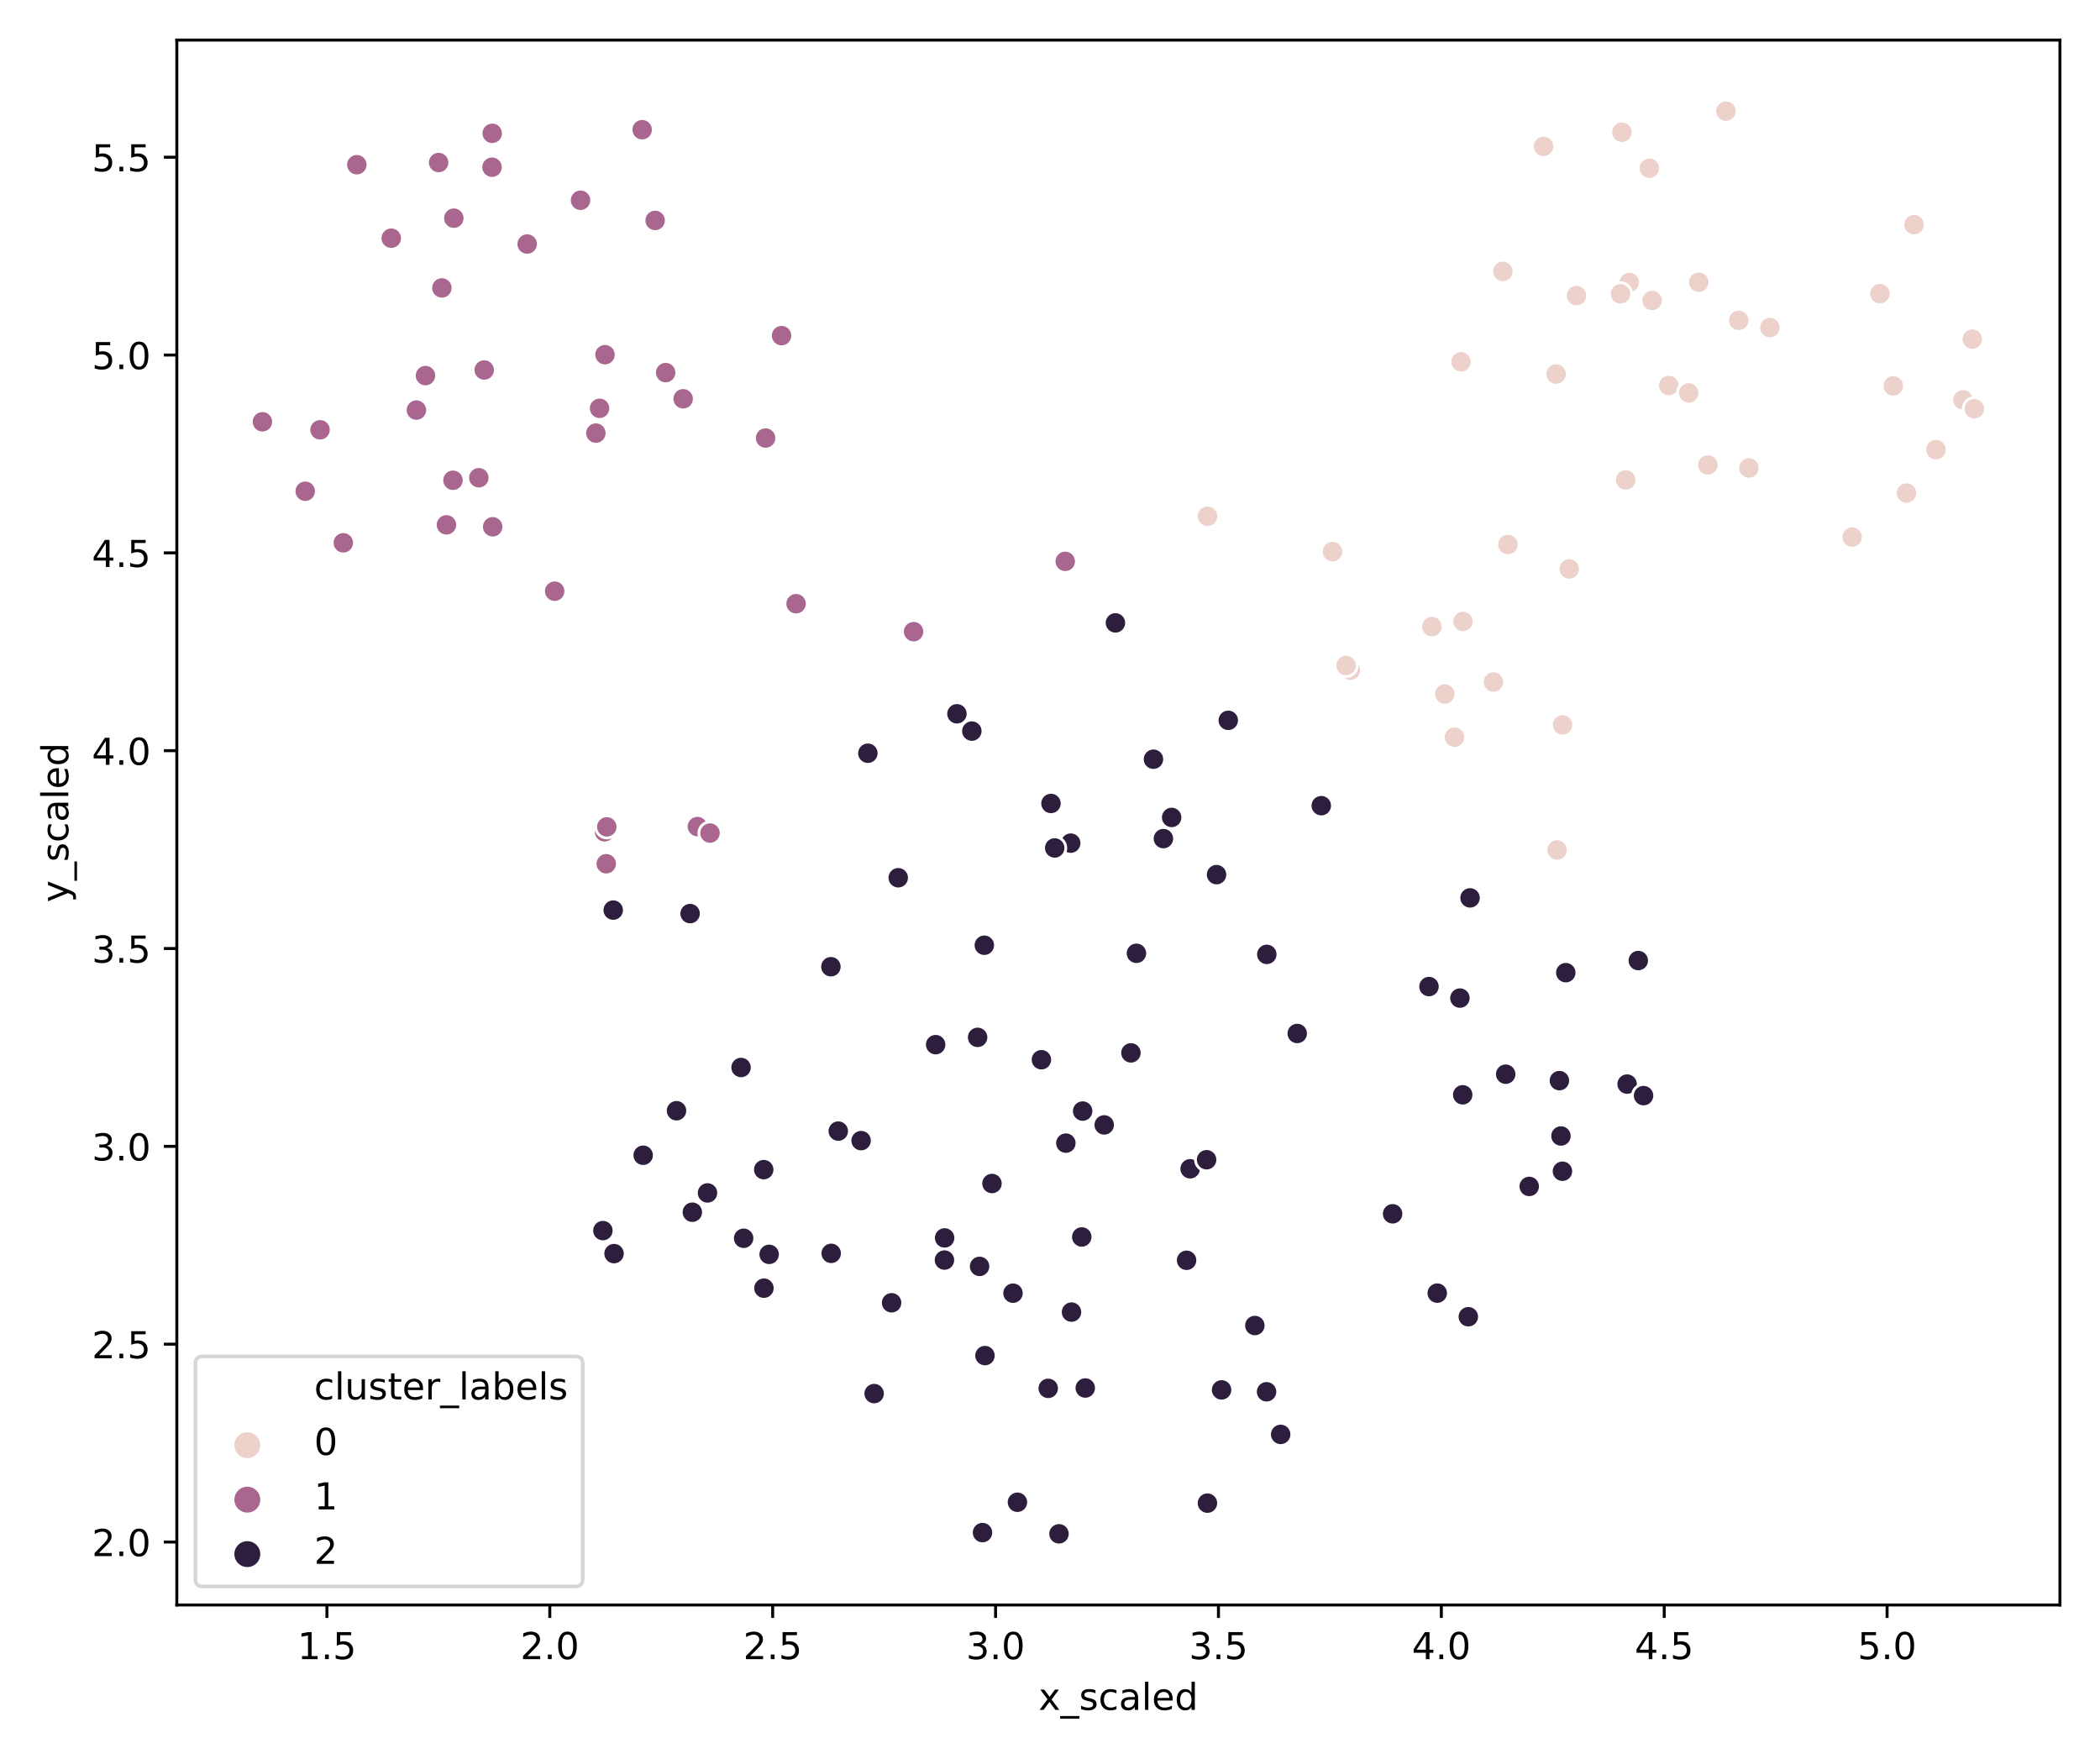 <?xml version="1.0" encoding="utf-8" standalone="no"?>
<!DOCTYPE svg PUBLIC "-//W3C//DTD SVG 1.1//EN"
  "http://www.w3.org/Graphics/SVG/1.1/DTD/svg11.dtd">
<!-- Created with matplotlib (https://matplotlib.org/) -->
<svg height="474pt" version="1.1" viewBox="0 0 566 474" width="566pt" xmlns="http://www.w3.org/2000/svg" xmlns:xlink="http://www.w3.org/1999/xlink">
 <defs>
  <style type="text/css">*{stroke-linecap:butt;stroke-linejoin:round;}</style>
 </defs>
 <g id="figure_1">
  <g id="patch_1">
   <path d="M 0 474 
L 566 474 
L 566 0 
L 0 0 
z
" style="fill:#ffffff;"/>
  </g>
  <g id="axes_1">
   <g id="patch_2">
    <path d="M 47.659 432.566 
L 555.2 432.566 
L 555.2 10.8 
L 47.659 10.8 
z
" style="fill:#ffffff;"/>
   </g>
   <g id="PathCollection_1">
    <defs>
     <path d="M 0 3 
C 0.796 3 1.559 2.684 2.121 2.121 
C 2.684 1.559 3 0.796 3 -0 
C 3 -0.796 2.684 -1.559 2.121 -2.121 
C 1.559 -2.684 0.796 -3 0 -3 
C -0.796 -3 -1.559 -2.684 -2.121 -2.121 
C -2.684 -1.559 -3 -0.796 -3 0 
C -3 0.796 -2.684 1.559 -2.121 2.121 
C -1.559 2.684 -0.796 3 0 3 
z
" id="C0_0_3f58eaf7eb"/>
    </defs>
    <g clip-path="url(#p15cd7dead0)">
     <use style="fill:#2d1e3e;stroke:#ffffff;stroke-width:0.75;" x="173.35" xlink:href="#C0_0_3f58eaf7eb" y="311.359"/>
    </g>
    <g clip-path="url(#p15cd7dead0)">
     <use style="fill:#2d1e3e;stroke:#ffffff;stroke-width:0.75;" x="207.306" xlink:href="#C0_0_3f58eaf7eb" y="338.073"/>
    </g>
    <g clip-path="url(#p15cd7dead0)">
     <use style="fill:#a9678f;stroke:#ffffff;stroke-width:0.75;" x="187.965" xlink:href="#C0_0_3f58eaf7eb" y="222.777"/>
    </g>
    <g clip-path="url(#p15cd7dead0)">
     <use style="fill:#a9678f;stroke:#ffffff;stroke-width:0.75;" x="162.939" xlink:href="#C0_0_3f58eaf7eb" y="224.191"/>
    </g>
    <g clip-path="url(#p15cd7dead0)">
     <use style="fill:#2d1e3e;stroke:#ffffff;stroke-width:0.75;" x="394.233" xlink:href="#C0_0_3f58eaf7eb" y="295.067"/>
    </g>
    <g clip-path="url(#p15cd7dead0)">
     <use style="fill:#2d1e3e;stroke:#ffffff;stroke-width:0.75;" x="329.244" xlink:href="#C0_0_3f58eaf7eb" y="374.599"/>
    </g>
    <g clip-path="url(#p15cd7dead0)">
     <use style="fill:#2d1e3e;stroke:#ffffff;stroke-width:0.75;" x="162.496" xlink:href="#C0_0_3f58eaf7eb" y="331.669"/>
    </g>
    <g clip-path="url(#p15cd7dead0)">
     <use style="fill:#2d1e3e;stroke:#ffffff;stroke-width:0.75;" x="341.433" xlink:href="#C0_0_3f58eaf7eb" y="257.219"/>
    </g>
    <g clip-path="url(#p15cd7dead0)">
     <use style="fill:#2d1e3e;stroke:#ffffff;stroke-width:0.75;" x="441.559" xlink:href="#C0_0_3f58eaf7eb" y="258.889"/>
    </g>
    <g clip-path="url(#p15cd7dead0)">
     <use style="fill:#2d1e3e;stroke:#ffffff;stroke-width:0.75;" x="325.431" xlink:href="#C0_0_3f58eaf7eb" y="405.122"/>
    </g>
    <g clip-path="url(#p15cd7dead0)">
     <use style="fill:#2d1e3e;stroke:#ffffff;stroke-width:0.75;" x="438.546" xlink:href="#C0_0_3f58eaf7eb" y="292.179"/>
    </g>
    <g clip-path="url(#p15cd7dead0)">
     <use style="fill:#2d1e3e;stroke:#ffffff;stroke-width:0.75;" x="165.279" xlink:href="#C0_0_3f58eaf7eb" y="245.29"/>
    </g>
    <g clip-path="url(#p15cd7dead0)">
     <use style="fill:#edd1cb;stroke:#ffffff;stroke-width:0.75;" x="392.021" xlink:href="#C0_0_3f58eaf7eb" y="198.681"/>
    </g>
    <g clip-path="url(#p15cd7dead0)">
     <use style="fill:#edd1cb;stroke:#ffffff;stroke-width:0.75;" x="394.306" xlink:href="#C0_0_3f58eaf7eb" y="167.487"/>
    </g>
    <g clip-path="url(#p15cd7dead0)">
     <use style="fill:#2d1e3e;stroke:#ffffff;stroke-width:0.75;" x="199.733" xlink:href="#C0_0_3f58eaf7eb" y="287.707"/>
    </g>
    <g clip-path="url(#p15cd7dead0)">
     <use style="fill:#a9678f;stroke:#ffffff;stroke-width:0.75;" x="287.11" xlink:href="#C0_0_3f58eaf7eb" y="151.298"/>
    </g>
    <g clip-path="url(#p15cd7dead0)">
     <use style="fill:#2d1e3e;stroke:#ffffff;stroke-width:0.75;" x="186" xlink:href="#C0_0_3f58eaf7eb" y="246.23"/>
    </g>
    <g clip-path="url(#p15cd7dead0)">
     <use style="fill:#2d1e3e;stroke:#ffffff;stroke-width:0.75;" x="422.015" xlink:href="#C0_0_3f58eaf7eb" y="262.148"/>
    </g>
    <g clip-path="url(#p15cd7dead0)">
     <use style="fill:#2d1e3e;stroke:#ffffff;stroke-width:0.75;" x="205.897" xlink:href="#C0_0_3f58eaf7eb" y="347.184"/>
    </g>
    <g clip-path="url(#p15cd7dead0)">
     <use style="fill:#2d1e3e;stroke:#ffffff;stroke-width:0.75;" x="421.115" xlink:href="#C0_0_3f58eaf7eb" y="315.67"/>
    </g>
    <g clip-path="url(#p15cd7dead0)">
     <use style="fill:#2d1e3e;stroke:#ffffff;stroke-width:0.75;" x="233.91" xlink:href="#C0_0_3f58eaf7eb" y="203.006"/>
    </g>
    <g clip-path="url(#p15cd7dead0)">
     <use style="fill:#2d1e3e;stroke:#ffffff;stroke-width:0.75;" x="287.276" xlink:href="#C0_0_3f58eaf7eb" y="308.093"/>
    </g>
    <g clip-path="url(#p15cd7dead0)">
     <use style="fill:#2d1e3e;stroke:#ffffff;stroke-width:0.75;" x="235.602" xlink:href="#C0_0_3f58eaf7eb" y="375.598"/>
    </g>
    <g clip-path="url(#p15cd7dead0)">
     <use style="fill:#2d1e3e;stroke:#ffffff;stroke-width:0.75;" x="313.568" xlink:href="#C0_0_3f58eaf7eb" y="226.017"/>
    </g>
    <g clip-path="url(#p15cd7dead0)">
     <use style="fill:#2d1e3e;stroke:#ffffff;stroke-width:0.75;" x="261.934" xlink:href="#C0_0_3f58eaf7eb" y="197.042"/>
    </g>
    <g clip-path="url(#p15cd7dead0)">
     <use style="fill:#2d1e3e;stroke:#ffffff;stroke-width:0.75;" x="205.844" xlink:href="#C0_0_3f58eaf7eb" y="315.234"/>
    </g>
    <g clip-path="url(#p15cd7dead0)">
     <use style="fill:#2d1e3e;stroke:#ffffff;stroke-width:0.75;" x="349.635" xlink:href="#C0_0_3f58eaf7eb" y="278.54"/>
    </g>
    <g clip-path="url(#p15cd7dead0)">
     <use style="fill:#2d1e3e;stroke:#ffffff;stroke-width:0.75;" x="315.788" xlink:href="#C0_0_3f58eaf7eb" y="220.316"/>
    </g>
    <g clip-path="url(#p15cd7dead0)">
     <use style="fill:#2d1e3e;stroke:#ffffff;stroke-width:0.75;" x="254.597" xlink:href="#C0_0_3f58eaf7eb" y="333.642"/>
    </g>
    <g clip-path="url(#p15cd7dead0)">
     <use style="fill:#2d1e3e;stroke:#ffffff;stroke-width:0.75;" x="223.951" xlink:href="#C0_0_3f58eaf7eb" y="260.549"/>
    </g>
    <g clip-path="url(#p15cd7dead0)">
     <use style="fill:#2d1e3e;stroke:#ffffff;stroke-width:0.75;" x="327.888" xlink:href="#C0_0_3f58eaf7eb" y="235.727"/>
    </g>
    <g clip-path="url(#p15cd7dead0)">
     <use style="fill:#2d1e3e;stroke:#ffffff;stroke-width:0.75;" x="267.362" xlink:href="#C0_0_3f58eaf7eb" y="318.977"/>
    </g>
    <g clip-path="url(#p15cd7dead0)">
     <use style="fill:#2d1e3e;stroke:#ffffff;stroke-width:0.75;" x="331.049" xlink:href="#C0_0_3f58eaf7eb" y="194.141"/>
    </g>
    <g clip-path="url(#p15cd7dead0)">
     <use style="fill:#2d1e3e;stroke:#ffffff;stroke-width:0.75;" x="320.773" xlink:href="#C0_0_3f58eaf7eb" y="315.007"/>
    </g>
    <g clip-path="url(#p15cd7dead0)">
     <use style="fill:#2d1e3e;stroke:#ffffff;stroke-width:0.75;" x="325.205" xlink:href="#C0_0_3f58eaf7eb" y="312.566"/>
    </g>
    <g clip-path="url(#p15cd7dead0)">
     <use style="fill:#2d1e3e;stroke:#ffffff;stroke-width:0.75;" x="405.822" xlink:href="#C0_0_3f58eaf7eb" y="289.513"/>
    </g>
    <g clip-path="url(#p15cd7dead0)">
     <use style="fill:#2d1e3e;stroke:#ffffff;stroke-width:0.75;" x="420.294" xlink:href="#C0_0_3f58eaf7eb" y="291.248"/>
    </g>
    <g clip-path="url(#p15cd7dead0)">
     <use style="fill:#2d1e3e;stroke:#ffffff;stroke-width:0.75;" x="297.613" xlink:href="#C0_0_3f58eaf7eb" y="303.18"/>
    </g>
    <g clip-path="url(#p15cd7dead0)">
     <use style="fill:#2d1e3e;stroke:#ffffff;stroke-width:0.75;" x="288.583" xlink:href="#C0_0_3f58eaf7eb" y="227.24"/>
    </g>
    <g clip-path="url(#p15cd7dead0)">
     <use style="fill:#2d1e3e;stroke:#ffffff;stroke-width:0.75;" x="284.267" xlink:href="#C0_0_3f58eaf7eb" y="228.536"/>
    </g>
    <g clip-path="url(#p15cd7dead0)">
     <use style="fill:#2d1e3e;stroke:#ffffff;stroke-width:0.75;" x="257.915" xlink:href="#C0_0_3f58eaf7eb" y="192.379"/>
    </g>
    <g clip-path="url(#p15cd7dead0)">
     <use style="fill:#edd1cb;stroke:#ffffff;stroke-width:0.75;" x="419.671" xlink:href="#C0_0_3f58eaf7eb" y="229.073"/>
    </g>
    <g clip-path="url(#p15cd7dead0)">
     <use style="fill:#2d1e3e;stroke:#ffffff;stroke-width:0.75;" x="225.933" xlink:href="#C0_0_3f58eaf7eb" y="304.854"/>
    </g>
    <g clip-path="url(#p15cd7dead0)">
     <use style="fill:#2d1e3e;stroke:#ffffff;stroke-width:0.75;" x="252.181" xlink:href="#C0_0_3f58eaf7eb" y="281.553"/>
    </g>
    <g clip-path="url(#p15cd7dead0)">
     <use style="fill:#2d1e3e;stroke:#ffffff;stroke-width:0.75;" x="165.5" xlink:href="#C0_0_3f58eaf7eb" y="337.87"/>
    </g>
    <g clip-path="url(#p15cd7dead0)">
     <use style="fill:#a9678f;stroke:#ffffff;stroke-width:0.75;" x="246.233" xlink:href="#C0_0_3f58eaf7eb" y="170.242"/>
    </g>
    <g clip-path="url(#p15cd7dead0)">
     <use style="fill:#edd1cb;stroke:#ffffff;stroke-width:0.75;" x="389.408" xlink:href="#C0_0_3f58eaf7eb" y="187.05"/>
    </g>
    <g clip-path="url(#p15cd7dead0)">
     <use style="fill:#2d1e3e;stroke:#ffffff;stroke-width:0.75;" x="283.265" xlink:href="#C0_0_3f58eaf7eb" y="216.546"/>
    </g>
    <g clip-path="url(#p15cd7dead0)">
     <use style="fill:#2d1e3e;stroke:#ffffff;stroke-width:0.75;" x="280.684" xlink:href="#C0_0_3f58eaf7eb" y="285.616"/>
    </g>
    <g clip-path="url(#p15cd7dead0)">
     <use style="fill:#2d1e3e;stroke:#ffffff;stroke-width:0.75;" x="304.815" xlink:href="#C0_0_3f58eaf7eb" y="283.767"/>
    </g>
    <g clip-path="url(#p15cd7dead0)">
     <use style="fill:#2d1e3e;stroke:#ffffff;stroke-width:0.75;" x="264.022" xlink:href="#C0_0_3f58eaf7eb" y="341.313"/>
    </g>
    <g clip-path="url(#p15cd7dead0)">
     <use style="fill:#2d1e3e;stroke:#ffffff;stroke-width:0.75;" x="285.423" xlink:href="#C0_0_3f58eaf7eb" y="413.394"/>
    </g>
    <g clip-path="url(#p15cd7dead0)">
     <use style="fill:#2d1e3e;stroke:#ffffff;stroke-width:0.75;" x="300.636" xlink:href="#C0_0_3f58eaf7eb" y="167.876"/>
    </g>
    <g clip-path="url(#p15cd7dead0)">
     <use style="fill:#2d1e3e;stroke:#ffffff;stroke-width:0.75;" x="200.426" xlink:href="#C0_0_3f58eaf7eb" y="333.733"/>
    </g>
    <g clip-path="url(#p15cd7dead0)">
     <use style="fill:#edd1cb;stroke:#ffffff;stroke-width:0.75;" x="325.454" xlink:href="#C0_0_3f58eaf7eb" y="139.142"/>
    </g>
    <g clip-path="url(#p15cd7dead0)">
     <use style="fill:#a9678f;stroke:#ffffff;stroke-width:0.75;" x="163.402" xlink:href="#C0_0_3f58eaf7eb" y="232.799"/>
    </g>
    <g clip-path="url(#p15cd7dead0)">
     <use style="fill:#2d1e3e;stroke:#ffffff;stroke-width:0.75;" x="273.026" xlink:href="#C0_0_3f58eaf7eb" y="348.533"/>
    </g>
    <g clip-path="url(#p15cd7dead0)">
     <use style="fill:#2d1e3e;stroke:#ffffff;stroke-width:0.75;" x="338.212" xlink:href="#C0_0_3f58eaf7eb" y="357.252"/>
    </g>
    <g clip-path="url(#p15cd7dead0)">
     <use style="fill:#2d1e3e;stroke:#ffffff;stroke-width:0.75;" x="387.372" xlink:href="#C0_0_3f58eaf7eb" y="348.52"/>
    </g>
    <g clip-path="url(#p15cd7dead0)">
     <use style="fill:#2d1e3e;stroke:#ffffff;stroke-width:0.75;" x="395.746" xlink:href="#C0_0_3f58eaf7eb" y="354.883"/>
    </g>
    <g clip-path="url(#p15cd7dead0)">
     <use style="fill:#2d1e3e;stroke:#ffffff;stroke-width:0.75;" x="282.52" xlink:href="#C0_0_3f58eaf7eb" y="374.188"/>
    </g>
    <g clip-path="url(#p15cd7dead0)">
     <use style="fill:#2d1e3e;stroke:#ffffff;stroke-width:0.75;" x="420.715" xlink:href="#C0_0_3f58eaf7eb" y="306.169"/>
    </g>
    <g clip-path="url(#p15cd7dead0)">
     <use style="fill:#a9678f;stroke:#ffffff;stroke-width:0.75;" x="191.365" xlink:href="#C0_0_3f58eaf7eb" y="224.53"/>
    </g>
    <g clip-path="url(#p15cd7dead0)">
     <use style="fill:#2d1e3e;stroke:#ffffff;stroke-width:0.75;" x="385.145" xlink:href="#C0_0_3f58eaf7eb" y="265.897"/>
    </g>
    <g clip-path="url(#p15cd7dead0)">
     <use style="fill:#2d1e3e;stroke:#ffffff;stroke-width:0.75;" x="254.553" xlink:href="#C0_0_3f58eaf7eb" y="339.611"/>
    </g>
    <g clip-path="url(#p15cd7dead0)">
     <use style="fill:#2d1e3e;stroke:#ffffff;stroke-width:0.75;" x="224.025" xlink:href="#C0_0_3f58eaf7eb" y="337.801"/>
    </g>
    <g clip-path="url(#p15cd7dead0)">
     <use style="fill:#2d1e3e;stroke:#ffffff;stroke-width:0.75;" x="356.118" xlink:href="#C0_0_3f58eaf7eb" y="217.141"/>
    </g>
    <g clip-path="url(#p15cd7dead0)">
     <use style="fill:#2d1e3e;stroke:#ffffff;stroke-width:0.75;" x="190.688" xlink:href="#C0_0_3f58eaf7eb" y="321.516"/>
    </g>
    <g clip-path="url(#p15cd7dead0)">
     <use style="fill:#2d1e3e;stroke:#ffffff;stroke-width:0.75;" x="186.602" xlink:href="#C0_0_3f58eaf7eb" y="326.711"/>
    </g>
    <g clip-path="url(#p15cd7dead0)">
     <use style="fill:#2d1e3e;stroke:#ffffff;stroke-width:0.75;" x="240.304" xlink:href="#C0_0_3f58eaf7eb" y="351.123"/>
    </g>
    <g clip-path="url(#p15cd7dead0)">
     <use style="fill:#2d1e3e;stroke:#ffffff;stroke-width:0.75;" x="375.344" xlink:href="#C0_0_3f58eaf7eb" y="327.143"/>
    </g>
    <g clip-path="url(#p15cd7dead0)">
     <use style="fill:#a9678f;stroke:#ffffff;stroke-width:0.75;" x="163.548" xlink:href="#C0_0_3f58eaf7eb" y="222.854"/>
    </g>
    <g clip-path="url(#p15cd7dead0)">
     <use style="fill:#2d1e3e;stroke:#ffffff;stroke-width:0.75;" x="345.171" xlink:href="#C0_0_3f58eaf7eb" y="386.597"/>
    </g>
    <g clip-path="url(#p15cd7dead0)">
     <use style="fill:#edd1cb;stroke:#ffffff;stroke-width:0.75;" x="421.158" xlink:href="#C0_0_3f58eaf7eb" y="195.36"/>
    </g>
    <g clip-path="url(#p15cd7dead0)">
     <use style="fill:#2d1e3e;stroke:#ffffff;stroke-width:0.75;" x="264.807" xlink:href="#C0_0_3f58eaf7eb" y="413.06"/>
    </g>
    <g clip-path="url(#p15cd7dead0)">
     <use style="fill:#edd1cb;stroke:#ffffff;stroke-width:0.75;" x="385.944" xlink:href="#C0_0_3f58eaf7eb" y="168.886"/>
    </g>
    <g clip-path="url(#p15cd7dead0)">
     <use style="fill:#edd1cb;stroke:#ffffff;stroke-width:0.75;" x="363.956" xlink:href="#C0_0_3f58eaf7eb" y="180.619"/>
    </g>
    <g clip-path="url(#p15cd7dead0)">
     <use style="fill:#edd1cb;stroke:#ffffff;stroke-width:0.75;" x="402.509" xlink:href="#C0_0_3f58eaf7eb" y="183.82"/>
    </g>
    <g clip-path="url(#p15cd7dead0)">
     <use style="fill:#2d1e3e;stroke:#ffffff;stroke-width:0.75;" x="341.37" xlink:href="#C0_0_3f58eaf7eb" y="375.106"/>
    </g>
    <g clip-path="url(#p15cd7dead0)">
     <use style="fill:#2d1e3e;stroke:#ffffff;stroke-width:0.75;" x="265.299" xlink:href="#C0_0_3f58eaf7eb" y="254.756"/>
    </g>
    <g clip-path="url(#p15cd7dead0)">
     <use style="fill:#2d1e3e;stroke:#ffffff;stroke-width:0.75;" x="265.471" xlink:href="#C0_0_3f58eaf7eb" y="365.354"/>
    </g>
    <g clip-path="url(#p15cd7dead0)">
     <use style="fill:#2d1e3e;stroke:#ffffff;stroke-width:0.75;" x="274.222" xlink:href="#C0_0_3f58eaf7eb" y="404.881"/>
    </g>
    <g clip-path="url(#p15cd7dead0)">
     <use style="fill:#2d1e3e;stroke:#ffffff;stroke-width:0.75;" x="442.977" xlink:href="#C0_0_3f58eaf7eb" y="295.289"/>
    </g>
    <g clip-path="url(#p15cd7dead0)">
     <use style="fill:#2d1e3e;stroke:#ffffff;stroke-width:0.75;" x="393.481" xlink:href="#C0_0_3f58eaf7eb" y="269.001"/>
    </g>
    <g clip-path="url(#p15cd7dead0)">
     <use style="fill:#2d1e3e;stroke:#ffffff;stroke-width:0.75;" x="291.563" xlink:href="#C0_0_3f58eaf7eb" y="333.381"/>
    </g>
    <g clip-path="url(#p15cd7dead0)">
     <use style="fill:#2d1e3e;stroke:#ffffff;stroke-width:0.75;" x="263.49" xlink:href="#C0_0_3f58eaf7eb" y="279.588"/>
    </g>
    <g clip-path="url(#p15cd7dead0)">
     <use style="fill:#2d1e3e;stroke:#ffffff;stroke-width:0.75;" x="306.296" xlink:href="#C0_0_3f58eaf7eb" y="256.934"/>
    </g>
    <g clip-path="url(#p15cd7dead0)">
     <use style="fill:#2d1e3e;stroke:#ffffff;stroke-width:0.75;" x="319.811" xlink:href="#C0_0_3f58eaf7eb" y="339.671"/>
    </g>
    <g clip-path="url(#p15cd7dead0)">
     <use style="fill:#a9678f;stroke:#ffffff;stroke-width:0.75;" x="214.564" xlink:href="#C0_0_3f58eaf7eb" y="162.705"/>
    </g>
    <g clip-path="url(#p15cd7dead0)">
     <use style="fill:#2d1e3e;stroke:#ffffff;stroke-width:0.75;" x="291.803" xlink:href="#C0_0_3f58eaf7eb" y="299.454"/>
    </g>
    <g clip-path="url(#p15cd7dead0)">
     <use style="fill:#edd1cb;stroke:#ffffff;stroke-width:0.75;" x="362.801" xlink:href="#C0_0_3f58eaf7eb" y="179.368"/>
    </g>
    <g clip-path="url(#p15cd7dead0)">
     <use style="fill:#2d1e3e;stroke:#ffffff;stroke-width:0.75;" x="232.088" xlink:href="#C0_0_3f58eaf7eb" y="307.422"/>
    </g>
    <g clip-path="url(#p15cd7dead0)">
     <use style="fill:#2d1e3e;stroke:#ffffff;stroke-width:0.75;" x="412.164" xlink:href="#C0_0_3f58eaf7eb" y="319.762"/>
    </g>
    <g clip-path="url(#p15cd7dead0)">
     <use style="fill:#2d1e3e;stroke:#ffffff;stroke-width:0.75;" x="182.336" xlink:href="#C0_0_3f58eaf7eb" y="299.363"/>
    </g>
    <g clip-path="url(#p15cd7dead0)">
     <use style="fill:#2d1e3e;stroke:#ffffff;stroke-width:0.75;" x="288.8" xlink:href="#C0_0_3f58eaf7eb" y="353.631"/>
    </g>
    <g clip-path="url(#p15cd7dead0)">
     <use style="fill:#2d1e3e;stroke:#ffffff;stroke-width:0.75;" x="242.098" xlink:href="#C0_0_3f58eaf7eb" y="236.572"/>
    </g>
    <g clip-path="url(#p15cd7dead0)">
     <use style="fill:#edd1cb;stroke:#ffffff;stroke-width:0.75;" x="359.141" xlink:href="#C0_0_3f58eaf7eb" y="148.68"/>
    </g>
    <g clip-path="url(#p15cd7dead0)">
     <use style="fill:#2d1e3e;stroke:#ffffff;stroke-width:0.75;" x="292.503" xlink:href="#C0_0_3f58eaf7eb" y="374.092"/>
    </g>
    <g clip-path="url(#p15cd7dead0)">
     <use style="fill:#2d1e3e;stroke:#ffffff;stroke-width:0.75;" x="310.883" xlink:href="#C0_0_3f58eaf7eb" y="204.62"/>
    </g>
    <g clip-path="url(#p15cd7dead0)">
     <use style="fill:#2d1e3e;stroke:#ffffff;stroke-width:0.75;" x="396.211" xlink:href="#C0_0_3f58eaf7eb" y="241.997"/>
    </g>
    <g clip-path="url(#p15cd7dead0)">
     <use style="fill:#a9678f;stroke:#ffffff;stroke-width:0.75;" x="118.225" xlink:href="#C0_0_3f58eaf7eb" y="43.801"/>
    </g>
    <g clip-path="url(#p15cd7dead0)">
     <use style="fill:#a9678f;stroke:#ffffff;stroke-width:0.75;" x="119.096" xlink:href="#C0_0_3f58eaf7eb" y="77.602"/>
    </g>
    <g clip-path="url(#p15cd7dead0)">
     <use style="fill:#a9678f;stroke:#ffffff;stroke-width:0.75;" x="163.058" xlink:href="#C0_0_3f58eaf7eb" y="95.594"/>
    </g>
    <g clip-path="url(#p15cd7dead0)">
     <use style="fill:#a9678f;stroke:#ffffff;stroke-width:0.75;" x="120.325" xlink:href="#C0_0_3f58eaf7eb" y="141.454"/>
    </g>
    <g clip-path="url(#p15cd7dead0)">
     <use style="fill:#a9678f;stroke:#ffffff;stroke-width:0.75;" x="70.729" xlink:href="#C0_0_3f58eaf7eb" y="113.684"/>
    </g>
    <g clip-path="url(#p15cd7dead0)">
     <use style="fill:#a9678f;stroke:#ffffff;stroke-width:0.75;" x="179.408" xlink:href="#C0_0_3f58eaf7eb" y="100.425"/>
    </g>
    <g clip-path="url(#p15cd7dead0)">
     <use style="fill:#a9678f;stroke:#ffffff;stroke-width:0.75;" x="122.095" xlink:href="#C0_0_3f58eaf7eb" y="129.44"/>
    </g>
    <g clip-path="url(#p15cd7dead0)">
     <use style="fill:#a9678f;stroke:#ffffff;stroke-width:0.75;" x="210.648" xlink:href="#C0_0_3f58eaf7eb" y="90.457"/>
    </g>
    <g clip-path="url(#p15cd7dead0)">
     <use style="fill:#a9678f;stroke:#ffffff;stroke-width:0.75;" x="122.315" xlink:href="#C0_0_3f58eaf7eb" y="58.8"/>
    </g>
    <g clip-path="url(#p15cd7dead0)">
     <use style="fill:#a9678f;stroke:#ffffff;stroke-width:0.75;" x="82.264" xlink:href="#C0_0_3f58eaf7eb" y="132.397"/>
    </g>
    <g clip-path="url(#p15cd7dead0)">
     <use style="fill:#a9678f;stroke:#ffffff;stroke-width:0.75;" x="92.53" xlink:href="#C0_0_3f58eaf7eb" y="146.299"/>
    </g>
    <g clip-path="url(#p15cd7dead0)">
     <use style="fill:#a9678f;stroke:#ffffff;stroke-width:0.75;" x="132.664" xlink:href="#C0_0_3f58eaf7eb" y="35.935"/>
    </g>
    <g clip-path="url(#p15cd7dead0)">
     <use style="fill:#a9678f;stroke:#ffffff;stroke-width:0.75;" x="173.078" xlink:href="#C0_0_3f58eaf7eb" y="34.959"/>
    </g>
    <g clip-path="url(#p15cd7dead0)">
     <use style="fill:#a9678f;stroke:#ffffff;stroke-width:0.75;" x="129.057" xlink:href="#C0_0_3f58eaf7eb" y="128.76"/>
    </g>
    <g clip-path="url(#p15cd7dead0)">
     <use style="fill:#a9678f;stroke:#ffffff;stroke-width:0.75;" x="206.343" xlink:href="#C0_0_3f58eaf7eb" y="118.059"/>
    </g>
    <g clip-path="url(#p15cd7dead0)">
     <use style="fill:#a9678f;stroke:#ffffff;stroke-width:0.75;" x="142.085" xlink:href="#C0_0_3f58eaf7eb" y="65.771"/>
    </g>
    <g clip-path="url(#p15cd7dead0)">
     <use style="fill:#a9678f;stroke:#ffffff;stroke-width:0.75;" x="130.51" xlink:href="#C0_0_3f58eaf7eb" y="99.72"/>
    </g>
    <g clip-path="url(#p15cd7dead0)">
     <use style="fill:#a9678f;stroke:#ffffff;stroke-width:0.75;" x="156.465" xlink:href="#C0_0_3f58eaf7eb" y="53.972"/>
    </g>
    <g clip-path="url(#p15cd7dead0)">
     <use style="fill:#a9678f;stroke:#ffffff;stroke-width:0.75;" x="105.452" xlink:href="#C0_0_3f58eaf7eb" y="64.199"/>
    </g>
    <g clip-path="url(#p15cd7dead0)">
     <use style="fill:#a9678f;stroke:#ffffff;stroke-width:0.75;" x="132.613" xlink:href="#C0_0_3f58eaf7eb" y="45.064"/>
    </g>
    <g clip-path="url(#p15cd7dead0)">
     <use style="fill:#a9678f;stroke:#ffffff;stroke-width:0.75;" x="160.602" xlink:href="#C0_0_3f58eaf7eb" y="116.73"/>
    </g>
    <g clip-path="url(#p15cd7dead0)">
     <use style="fill:#a9678f;stroke:#ffffff;stroke-width:0.75;" x="114.673" xlink:href="#C0_0_3f58eaf7eb" y="101.228"/>
    </g>
    <g clip-path="url(#p15cd7dead0)">
     <use style="fill:#a9678f;stroke:#ffffff;stroke-width:0.75;" x="132.786" xlink:href="#C0_0_3f58eaf7eb" y="141.976"/>
    </g>
    <g clip-path="url(#p15cd7dead0)">
     <use style="fill:#a9678f;stroke:#ffffff;stroke-width:0.75;" x="112.228" xlink:href="#C0_0_3f58eaf7eb" y="110.525"/>
    </g>
    <g clip-path="url(#p15cd7dead0)">
     <use style="fill:#a9678f;stroke:#ffffff;stroke-width:0.75;" x="176.575" xlink:href="#C0_0_3f58eaf7eb" y="59.414"/>
    </g>
    <g clip-path="url(#p15cd7dead0)">
     <use style="fill:#a9678f;stroke:#ffffff;stroke-width:0.75;" x="96.174" xlink:href="#C0_0_3f58eaf7eb" y="44.394"/>
    </g>
    <g clip-path="url(#p15cd7dead0)">
     <use style="fill:#a9678f;stroke:#ffffff;stroke-width:0.75;" x="149.5" xlink:href="#C0_0_3f58eaf7eb" y="159.339"/>
    </g>
    <g clip-path="url(#p15cd7dead0)">
     <use style="fill:#a9678f;stroke:#ffffff;stroke-width:0.75;" x="161.597" xlink:href="#C0_0_3f58eaf7eb" y="110.044"/>
    </g>
    <g clip-path="url(#p15cd7dead0)">
     <use style="fill:#a9678f;stroke:#ffffff;stroke-width:0.75;" x="86.265" xlink:href="#C0_0_3f58eaf7eb" y="115.842"/>
    </g>
    <g clip-path="url(#p15cd7dead0)">
     <use style="fill:#a9678f;stroke:#ffffff;stroke-width:0.75;" x="184.13" xlink:href="#C0_0_3f58eaf7eb" y="107.483"/>
    </g>
    <g clip-path="url(#p15cd7dead0)">
     <use style="fill:#edd1cb;stroke:#ffffff;stroke-width:0.75;" x="457.857" xlink:href="#C0_0_3f58eaf7eb" y="76.066"/>
    </g>
    <g clip-path="url(#p15cd7dead0)">
     <use style="fill:#edd1cb;stroke:#ffffff;stroke-width:0.75;" x="531.575" xlink:href="#C0_0_3f58eaf7eb" y="91.4"/>
    </g>
    <g clip-path="url(#p15cd7dead0)">
     <use style="fill:#edd1cb;stroke:#ffffff;stroke-width:0.75;" x="422.945" xlink:href="#C0_0_3f58eaf7eb" y="153.329"/>
    </g>
    <g clip-path="url(#p15cd7dead0)">
     <use style="fill:#edd1cb;stroke:#ffffff;stroke-width:0.75;" x="444.543" xlink:href="#C0_0_3f58eaf7eb" y="45.339"/>
    </g>
    <g clip-path="url(#p15cd7dead0)">
     <use style="fill:#edd1cb;stroke:#ffffff;stroke-width:0.75;" x="506.685" xlink:href="#C0_0_3f58eaf7eb" y="79.15"/>
    </g>
    <g clip-path="url(#p15cd7dead0)">
     <use style="fill:#edd1cb;stroke:#ffffff;stroke-width:0.75;" x="529.059" xlink:href="#C0_0_3f58eaf7eb" y="107.759"/>
    </g>
    <g clip-path="url(#p15cd7dead0)">
     <use style="fill:#edd1cb;stroke:#ffffff;stroke-width:0.75;" x="416.007" xlink:href="#C0_0_3f58eaf7eb" y="39.443"/>
    </g>
    <g clip-path="url(#p15cd7dead0)">
     <use style="fill:#edd1cb;stroke:#ffffff;stroke-width:0.75;" x="465.186" xlink:href="#C0_0_3f58eaf7eb" y="29.971"/>
    </g>
    <g clip-path="url(#p15cd7dead0)">
     <use style="fill:#edd1cb;stroke:#ffffff;stroke-width:0.75;" x="521.783" xlink:href="#C0_0_3f58eaf7eb" y="121.193"/>
    </g>
    <g clip-path="url(#p15cd7dead0)">
     <use style="fill:#edd1cb;stroke:#ffffff;stroke-width:0.75;" x="406.421" xlink:href="#C0_0_3f58eaf7eb" y="146.762"/>
    </g>
    <g clip-path="url(#p15cd7dead0)">
     <use style="fill:#edd1cb;stroke:#ffffff;stroke-width:0.75;" x="437.148" xlink:href="#C0_0_3f58eaf7eb" y="35.627"/>
    </g>
    <g clip-path="url(#p15cd7dead0)">
     <use style="fill:#edd1cb;stroke:#ffffff;stroke-width:0.75;" x="449.774" xlink:href="#C0_0_3f58eaf7eb" y="103.917"/>
    </g>
    <g clip-path="url(#p15cd7dead0)">
     <use style="fill:#edd1cb;stroke:#ffffff;stroke-width:0.75;" x="439.126" xlink:href="#C0_0_3f58eaf7eb" y="76.129"/>
    </g>
    <g clip-path="url(#p15cd7dead0)">
     <use style="fill:#edd1cb;stroke:#ffffff;stroke-width:0.75;" x="510.273" xlink:href="#C0_0_3f58eaf7eb" y="104"/>
    </g>
    <g clip-path="url(#p15cd7dead0)">
     <use style="fill:#edd1cb;stroke:#ffffff;stroke-width:0.75;" x="393.772" xlink:href="#C0_0_3f58eaf7eb" y="97.5"/>
    </g>
    <g clip-path="url(#p15cd7dead0)">
     <use style="fill:#edd1cb;stroke:#ffffff;stroke-width:0.75;" x="436.769" xlink:href="#C0_0_3f58eaf7eb" y="79.192"/>
    </g>
    <g clip-path="url(#p15cd7dead0)">
     <use style="fill:#edd1cb;stroke:#ffffff;stroke-width:0.75;" x="471.375" xlink:href="#C0_0_3f58eaf7eb" y="126.133"/>
    </g>
    <g clip-path="url(#p15cd7dead0)">
     <use style="fill:#edd1cb;stroke:#ffffff;stroke-width:0.75;" x="419.408" xlink:href="#C0_0_3f58eaf7eb" y="100.807"/>
    </g>
    <g clip-path="url(#p15cd7dead0)">
     <use style="fill:#edd1cb;stroke:#ffffff;stroke-width:0.75;" x="515.867" xlink:href="#C0_0_3f58eaf7eb" y="60.549"/>
    </g>
    <g clip-path="url(#p15cd7dead0)">
     <use style="fill:#edd1cb;stroke:#ffffff;stroke-width:0.75;" x="532.13" xlink:href="#C0_0_3f58eaf7eb" y="110.166"/>
    </g>
    <g clip-path="url(#p15cd7dead0)">
     <use style="fill:#edd1cb;stroke:#ffffff;stroke-width:0.75;" x="513.824" xlink:href="#C0_0_3f58eaf7eb" y="132.898"/>
    </g>
    <g clip-path="url(#p15cd7dead0)">
     <use style="fill:#edd1cb;stroke:#ffffff;stroke-width:0.75;" x="445.292" xlink:href="#C0_0_3f58eaf7eb" y="80.972"/>
    </g>
    <g clip-path="url(#p15cd7dead0)">
     <use style="fill:#edd1cb;stroke:#ffffff;stroke-width:0.75;" x="424.899" xlink:href="#C0_0_3f58eaf7eb" y="79.668"/>
    </g>
    <g clip-path="url(#p15cd7dead0)">
     <use style="fill:#edd1cb;stroke:#ffffff;stroke-width:0.75;" x="468.619" xlink:href="#C0_0_3f58eaf7eb" y="86.336"/>
    </g>
    <g clip-path="url(#p15cd7dead0)">
     <use style="fill:#edd1cb;stroke:#ffffff;stroke-width:0.75;" x="455.148" xlink:href="#C0_0_3f58eaf7eb" y="105.899"/>
    </g>
    <g clip-path="url(#p15cd7dead0)">
     <use style="fill:#edd1cb;stroke:#ffffff;stroke-width:0.75;" x="460.301" xlink:href="#C0_0_3f58eaf7eb" y="125.312"/>
    </g>
    <g clip-path="url(#p15cd7dead0)">
     <use style="fill:#edd1cb;stroke:#ffffff;stroke-width:0.75;" x="477.016" xlink:href="#C0_0_3f58eaf7eb" y="88.283"/>
    </g>
    <g clip-path="url(#p15cd7dead0)">
     <use style="fill:#edd1cb;stroke:#ffffff;stroke-width:0.75;" x="438.167" xlink:href="#C0_0_3f58eaf7eb" y="129.342"/>
    </g>
    <g clip-path="url(#p15cd7dead0)">
     <use style="fill:#edd1cb;stroke:#ffffff;stroke-width:0.75;" x="405.066" xlink:href="#C0_0_3f58eaf7eb" y="73.146"/>
    </g>
    <g clip-path="url(#p15cd7dead0)">
     <use style="fill:#edd1cb;stroke:#ffffff;stroke-width:0.75;" x="499.196" xlink:href="#C0_0_3f58eaf7eb" y="144.76"/>
    </g>
   </g>
   <g id="PathCollection_2"/>
   <g id="PathCollection_3"/>
   <g id="PathCollection_4"/>
   <g id="PathCollection_5"/>
   <g id="matplotlib.axis_1">
    <g id="xtick_1">
     <g id="line2d_1">
      <defs>
       <path d="M 0 0 
L 0 3.5 
" id="mfd2aa63513" style="stroke:#000000;stroke-width:0.8;"/>
      </defs>
      <g>
       <use style="stroke:#000000;stroke-width:0.8;" x="88.113" xlink:href="#mfd2aa63513" y="432.566"/>
      </g>
     </g>
     <g id="text_1">
      <!-- 1.5 -->
      <g transform="translate(80.161 447.164)scale(0.1 -0.1)">
       <defs>
        <path d="M 12.406 8.297 
L 28.516 8.297 
L 28.516 63.922 
L 10.984 60.406 
L 10.984 69.391 
L 28.422 72.906 
L 38.281 72.906 
L 38.281 8.297 
L 54.391 8.297 
L 54.391 0 
L 12.406 0 
z
" id="DejaVuSans-49"/>
        <path d="M 10.688 12.406 
L 21 12.406 
L 21 0 
L 10.688 0 
z
" id="DejaVuSans-46"/>
        <path d="M 10.797 72.906 
L 49.516 72.906 
L 49.516 64.594 
L 19.828 64.594 
L 19.828 46.734 
Q 21.969 47.469 24.109 47.828 
Q 26.266 48.188 28.422 48.188 
Q 40.625 48.188 47.75 41.5 
Q 54.891 34.812 54.891 23.391 
Q 54.891 11.625 47.562 5.094 
Q 40.234 -1.422 26.906 -1.422 
Q 22.312 -1.422 17.547 -0.641 
Q 12.797 0.141 7.719 1.703 
L 7.719 11.625 
Q 12.109 9.234 16.797 8.062 
Q 21.484 6.891 26.703 6.891 
Q 35.156 6.891 40.078 11.328 
Q 45.016 15.766 45.016 23.391 
Q 45.016 31 40.078 35.438 
Q 35.156 39.891 26.703 39.891 
Q 22.75 39.891 18.812 39.016 
Q 14.891 38.141 10.797 36.281 
z
" id="DejaVuSans-53"/>
       </defs>
       <use xlink:href="#DejaVuSans-49"/>
       <use x="63.623" xlink:href="#DejaVuSans-46"/>
       <use x="95.41" xlink:href="#DejaVuSans-53"/>
      </g>
     </g>
    </g>
    <g id="xtick_2">
     <g id="line2d_2">
      <g>
       <use style="stroke:#000000;stroke-width:0.8;" x="148.185" xlink:href="#mfd2aa63513" y="432.566"/>
      </g>
     </g>
     <g id="text_2">
      <!-- 2.0 -->
      <g transform="translate(140.233 447.164)scale(0.1 -0.1)">
       <defs>
        <path d="M 19.188 8.297 
L 53.609 8.297 
L 53.609 0 
L 7.328 0 
L 7.328 8.297 
Q 12.938 14.109 22.625 23.891 
Q 32.328 33.688 34.812 36.531 
Q 39.547 41.844 41.422 45.531 
Q 43.312 49.219 43.312 52.781 
Q 43.312 58.594 39.234 62.25 
Q 35.156 65.922 28.609 65.922 
Q 23.969 65.922 18.812 64.312 
Q 13.672 62.703 7.812 59.422 
L 7.812 69.391 
Q 13.766 71.781 18.938 73 
Q 24.125 74.219 28.422 74.219 
Q 39.75 74.219 46.484 68.547 
Q 53.219 62.891 53.219 53.422 
Q 53.219 48.922 51.531 44.891 
Q 49.859 40.875 45.406 35.406 
Q 44.188 33.984 37.641 27.219 
Q 31.109 20.453 19.188 8.297 
z
" id="DejaVuSans-50"/>
        <path d="M 31.781 66.406 
Q 24.172 66.406 20.328 58.906 
Q 16.5 51.422 16.5 36.375 
Q 16.5 21.391 20.328 13.891 
Q 24.172 6.391 31.781 6.391 
Q 39.453 6.391 43.281 13.891 
Q 47.125 21.391 47.125 36.375 
Q 47.125 51.422 43.281 58.906 
Q 39.453 66.406 31.781 66.406 
z
M 31.781 74.219 
Q 44.047 74.219 50.516 64.516 
Q 56.984 54.828 56.984 36.375 
Q 56.984 17.969 50.516 8.266 
Q 44.047 -1.422 31.781 -1.422 
Q 19.531 -1.422 13.062 8.266 
Q 6.594 17.969 6.594 36.375 
Q 6.594 54.828 13.062 64.516 
Q 19.531 74.219 31.781 74.219 
z
" id="DejaVuSans-48"/>
       </defs>
       <use xlink:href="#DejaVuSans-50"/>
       <use x="63.623" xlink:href="#DejaVuSans-46"/>
       <use x="95.41" xlink:href="#DejaVuSans-48"/>
      </g>
     </g>
    </g>
    <g id="xtick_3">
     <g id="line2d_3">
      <g>
       <use style="stroke:#000000;stroke-width:0.8;" x="208.257" xlink:href="#mfd2aa63513" y="432.566"/>
      </g>
     </g>
     <g id="text_3">
      <!-- 2.5 -->
      <g transform="translate(200.306 447.164)scale(0.1 -0.1)">
       <use xlink:href="#DejaVuSans-50"/>
       <use x="63.623" xlink:href="#DejaVuSans-46"/>
       <use x="95.41" xlink:href="#DejaVuSans-53"/>
      </g>
     </g>
    </g>
    <g id="xtick_4">
     <g id="line2d_4">
      <g>
       <use style="stroke:#000000;stroke-width:0.8;" x="268.329" xlink:href="#mfd2aa63513" y="432.566"/>
      </g>
     </g>
     <g id="text_4">
      <!-- 3.0 -->
      <g transform="translate(260.378 447.164)scale(0.1 -0.1)">
       <defs>
        <path d="M 40.578 39.312 
Q 47.656 37.797 51.625 33 
Q 55.609 28.219 55.609 21.188 
Q 55.609 10.406 48.188 4.484 
Q 40.766 -1.422 27.094 -1.422 
Q 22.516 -1.422 17.656 -0.516 
Q 12.797 0.391 7.625 2.203 
L 7.625 11.719 
Q 11.719 9.328 16.594 8.109 
Q 21.484 6.891 26.812 6.891 
Q 36.078 6.891 40.938 10.547 
Q 45.797 14.203 45.797 21.188 
Q 45.797 27.641 41.281 31.266 
Q 36.766 34.906 28.719 34.906 
L 20.219 34.906 
L 20.219 43.016 
L 29.109 43.016 
Q 36.375 43.016 40.234 45.922 
Q 44.094 48.828 44.094 54.297 
Q 44.094 59.906 40.109 62.906 
Q 36.141 65.922 28.719 65.922 
Q 24.656 65.922 20.016 65.031 
Q 15.375 64.156 9.812 62.312 
L 9.812 71.094 
Q 15.438 72.656 20.344 73.438 
Q 25.25 74.219 29.594 74.219 
Q 40.828 74.219 47.359 69.109 
Q 53.906 64.016 53.906 55.328 
Q 53.906 49.266 50.438 45.094 
Q 46.969 40.922 40.578 39.312 
z
" id="DejaVuSans-51"/>
       </defs>
       <use xlink:href="#DejaVuSans-51"/>
       <use x="63.623" xlink:href="#DejaVuSans-46"/>
       <use x="95.41" xlink:href="#DejaVuSans-48"/>
      </g>
     </g>
    </g>
    <g id="xtick_5">
     <g id="line2d_5">
      <g>
       <use style="stroke:#000000;stroke-width:0.8;" x="328.402" xlink:href="#mfd2aa63513" y="432.566"/>
      </g>
     </g>
     <g id="text_5">
      <!-- 3.5 -->
      <g transform="translate(320.45 447.164)scale(0.1 -0.1)">
       <use xlink:href="#DejaVuSans-51"/>
       <use x="63.623" xlink:href="#DejaVuSans-46"/>
       <use x="95.41" xlink:href="#DejaVuSans-53"/>
      </g>
     </g>
    </g>
    <g id="xtick_6">
     <g id="line2d_6">
      <g>
       <use style="stroke:#000000;stroke-width:0.8;" x="388.474" xlink:href="#mfd2aa63513" y="432.566"/>
      </g>
     </g>
     <g id="text_6">
      <!-- 4.0 -->
      <g transform="translate(380.522 447.164)scale(0.1 -0.1)">
       <defs>
        <path d="M 37.797 64.312 
L 12.891 25.391 
L 37.797 25.391 
z
M 35.203 72.906 
L 47.609 72.906 
L 47.609 25.391 
L 58.016 25.391 
L 58.016 17.188 
L 47.609 17.188 
L 47.609 0 
L 37.797 0 
L 37.797 17.188 
L 4.891 17.188 
L 4.891 26.703 
z
" id="DejaVuSans-52"/>
       </defs>
       <use xlink:href="#DejaVuSans-52"/>
       <use x="63.623" xlink:href="#DejaVuSans-46"/>
       <use x="95.41" xlink:href="#DejaVuSans-48"/>
      </g>
     </g>
    </g>
    <g id="xtick_7">
     <g id="line2d_7">
      <g>
       <use style="stroke:#000000;stroke-width:0.8;" x="448.546" xlink:href="#mfd2aa63513" y="432.566"/>
      </g>
     </g>
     <g id="text_7">
      <!-- 4.5 -->
      <g transform="translate(440.595 447.164)scale(0.1 -0.1)">
       <use xlink:href="#DejaVuSans-52"/>
       <use x="63.623" xlink:href="#DejaVuSans-46"/>
       <use x="95.41" xlink:href="#DejaVuSans-53"/>
      </g>
     </g>
    </g>
    <g id="xtick_8">
     <g id="line2d_8">
      <g>
       <use style="stroke:#000000;stroke-width:0.8;" x="508.618" xlink:href="#mfd2aa63513" y="432.566"/>
      </g>
     </g>
     <g id="text_8">
      <!-- 5.0 -->
      <g transform="translate(500.667 447.164)scale(0.1 -0.1)">
       <use xlink:href="#DejaVuSans-53"/>
       <use x="63.623" xlink:href="#DejaVuSans-46"/>
       <use x="95.41" xlink:href="#DejaVuSans-48"/>
      </g>
     </g>
    </g>
    <g id="text_9">
     <!-- x_scaled -->
     <g transform="translate(279.913 460.842)scale(0.1 -0.1)">
      <defs>
       <path d="M 54.891 54.688 
L 35.109 28.078 
L 55.906 0 
L 45.312 0 
L 29.391 21.484 
L 13.484 0 
L 2.875 0 
L 24.125 28.609 
L 4.688 54.688 
L 15.281 54.688 
L 29.781 35.203 
L 44.281 54.688 
z
" id="DejaVuSans-120"/>
       <path d="M 50.984 -16.609 
L 50.984 -23.578 
L -0.984 -23.578 
L -0.984 -16.609 
z
" id="DejaVuSans-95"/>
       <path d="M 44.281 53.078 
L 44.281 44.578 
Q 40.484 46.531 36.375 47.5 
Q 32.281 48.484 27.875 48.484 
Q 21.188 48.484 17.844 46.438 
Q 14.5 44.391 14.5 40.281 
Q 14.5 37.156 16.891 35.375 
Q 19.281 33.594 26.516 31.984 
L 29.594 31.297 
Q 39.156 29.25 43.188 25.516 
Q 47.219 21.781 47.219 15.094 
Q 47.219 7.469 41.188 3.016 
Q 35.156 -1.422 24.609 -1.422 
Q 20.219 -1.422 15.453 -0.562 
Q 10.688 0.297 5.422 2 
L 5.422 11.281 
Q 10.406 8.688 15.234 7.391 
Q 20.062 6.109 24.812 6.109 
Q 31.156 6.109 34.562 8.281 
Q 37.984 10.453 37.984 14.406 
Q 37.984 18.062 35.516 20.016 
Q 33.062 21.969 24.703 23.781 
L 21.578 24.516 
Q 13.234 26.266 9.516 29.906 
Q 5.812 33.547 5.812 39.891 
Q 5.812 47.609 11.281 51.797 
Q 16.75 56 26.812 56 
Q 31.781 56 36.172 55.266 
Q 40.578 54.547 44.281 53.078 
z
" id="DejaVuSans-115"/>
       <path d="M 48.781 52.594 
L 48.781 44.188 
Q 44.969 46.297 41.141 47.344 
Q 37.312 48.391 33.406 48.391 
Q 24.656 48.391 19.812 42.844 
Q 14.984 37.312 14.984 27.297 
Q 14.984 17.281 19.812 11.734 
Q 24.656 6.203 33.406 6.203 
Q 37.312 6.203 41.141 7.25 
Q 44.969 8.297 48.781 10.406 
L 48.781 2.094 
Q 45.016 0.344 40.984 -0.531 
Q 36.969 -1.422 32.422 -1.422 
Q 20.062 -1.422 12.781 6.344 
Q 5.516 14.109 5.516 27.297 
Q 5.516 40.672 12.859 48.328 
Q 20.219 56 33.016 56 
Q 37.156 56 41.109 55.141 
Q 45.062 54.297 48.781 52.594 
z
" id="DejaVuSans-99"/>
       <path d="M 34.281 27.484 
Q 23.391 27.484 19.188 25 
Q 14.984 22.516 14.984 16.5 
Q 14.984 11.719 18.141 8.906 
Q 21.297 6.109 26.703 6.109 
Q 34.188 6.109 38.703 11.406 
Q 43.219 16.703 43.219 25.484 
L 43.219 27.484 
z
M 52.203 31.203 
L 52.203 0 
L 43.219 0 
L 43.219 8.297 
Q 40.141 3.328 35.547 0.953 
Q 30.953 -1.422 24.312 -1.422 
Q 15.922 -1.422 10.953 3.297 
Q 6 8.016 6 15.922 
Q 6 25.141 12.172 29.828 
Q 18.359 34.516 30.609 34.516 
L 43.219 34.516 
L 43.219 35.406 
Q 43.219 41.609 39.141 45 
Q 35.062 48.391 27.688 48.391 
Q 23 48.391 18.547 47.266 
Q 14.109 46.141 10.016 43.891 
L 10.016 52.203 
Q 14.938 54.109 19.578 55.047 
Q 24.219 56 28.609 56 
Q 40.484 56 46.344 49.844 
Q 52.203 43.703 52.203 31.203 
z
" id="DejaVuSans-97"/>
       <path d="M 9.422 75.984 
L 18.406 75.984 
L 18.406 0 
L 9.422 0 
z
" id="DejaVuSans-108"/>
       <path d="M 56.203 29.594 
L 56.203 25.203 
L 14.891 25.203 
Q 15.484 15.922 20.484 11.062 
Q 25.484 6.203 34.422 6.203 
Q 39.594 6.203 44.453 7.469 
Q 49.312 8.734 54.109 11.281 
L 54.109 2.781 
Q 49.266 0.734 44.188 -0.344 
Q 39.109 -1.422 33.891 -1.422 
Q 20.797 -1.422 13.156 6.188 
Q 5.516 13.812 5.516 26.812 
Q 5.516 40.234 12.766 48.109 
Q 20.016 56 32.328 56 
Q 43.359 56 49.781 48.891 
Q 56.203 41.797 56.203 29.594 
z
M 47.219 32.234 
Q 47.125 39.594 43.094 43.984 
Q 39.062 48.391 32.422 48.391 
Q 24.906 48.391 20.391 44.141 
Q 15.875 39.891 15.188 32.172 
z
" id="DejaVuSans-101"/>
       <path d="M 45.406 46.391 
L 45.406 75.984 
L 54.391 75.984 
L 54.391 0 
L 45.406 0 
L 45.406 8.203 
Q 42.578 3.328 38.25 0.953 
Q 33.938 -1.422 27.875 -1.422 
Q 17.969 -1.422 11.734 6.484 
Q 5.516 14.406 5.516 27.297 
Q 5.516 40.188 11.734 48.094 
Q 17.969 56 27.875 56 
Q 33.938 56 38.25 53.625 
Q 42.578 51.266 45.406 46.391 
z
M 14.797 27.297 
Q 14.797 17.391 18.875 11.75 
Q 22.953 6.109 30.078 6.109 
Q 37.203 6.109 41.297 11.75 
Q 45.406 17.391 45.406 27.297 
Q 45.406 37.203 41.297 42.844 
Q 37.203 48.484 30.078 48.484 
Q 22.953 48.484 18.875 42.844 
Q 14.797 37.203 14.797 27.297 
z
" id="DejaVuSans-100"/>
      </defs>
      <use xlink:href="#DejaVuSans-120"/>
      <use x="59.18" xlink:href="#DejaVuSans-95"/>
      <use x="109.18" xlink:href="#DejaVuSans-115"/>
      <use x="161.279" xlink:href="#DejaVuSans-99"/>
      <use x="216.26" xlink:href="#DejaVuSans-97"/>
      <use x="277.539" xlink:href="#DejaVuSans-108"/>
      <use x="305.322" xlink:href="#DejaVuSans-101"/>
      <use x="366.846" xlink:href="#DejaVuSans-100"/>
     </g>
    </g>
   </g>
   <g id="matplotlib.axis_2">
    <g id="ytick_1">
     <g id="line2d_9">
      <defs>
       <path d="M 0 0 
L -3.5 0 
" id="m23dab66bab" style="stroke:#000000;stroke-width:0.8;"/>
      </defs>
      <g>
       <use style="stroke:#000000;stroke-width:0.8;" x="47.659" xlink:href="#m23dab66bab" y="415.599"/>
      </g>
     </g>
     <g id="text_10">
      <!-- 2.0 -->
      <g transform="translate(24.756 419.398)scale(0.1 -0.1)">
       <use xlink:href="#DejaVuSans-50"/>
       <use x="63.623" xlink:href="#DejaVuSans-46"/>
       <use x="95.41" xlink:href="#DejaVuSans-48"/>
      </g>
     </g>
    </g>
    <g id="ytick_2">
     <g id="line2d_10">
      <g>
       <use style="stroke:#000000;stroke-width:0.8;" x="47.659" xlink:href="#m23dab66bab" y="362.281"/>
      </g>
     </g>
     <g id="text_11">
      <!-- 2.5 -->
      <g transform="translate(24.756 366.08)scale(0.1 -0.1)">
       <use xlink:href="#DejaVuSans-50"/>
       <use x="63.623" xlink:href="#DejaVuSans-46"/>
       <use x="95.41" xlink:href="#DejaVuSans-53"/>
      </g>
     </g>
    </g>
    <g id="ytick_3">
     <g id="line2d_11">
      <g>
       <use style="stroke:#000000;stroke-width:0.8;" x="47.659" xlink:href="#m23dab66bab" y="308.962"/>
      </g>
     </g>
     <g id="text_12">
      <!-- 3.0 -->
      <g transform="translate(24.756 312.761)scale(0.1 -0.1)">
       <use xlink:href="#DejaVuSans-51"/>
       <use x="63.623" xlink:href="#DejaVuSans-46"/>
       <use x="95.41" xlink:href="#DejaVuSans-48"/>
      </g>
     </g>
    </g>
    <g id="ytick_4">
     <g id="line2d_12">
      <g>
       <use style="stroke:#000000;stroke-width:0.8;" x="47.659" xlink:href="#m23dab66bab" y="255.644"/>
      </g>
     </g>
     <g id="text_13">
      <!-- 3.5 -->
      <g transform="translate(24.756 259.443)scale(0.1 -0.1)">
       <use xlink:href="#DejaVuSans-51"/>
       <use x="63.623" xlink:href="#DejaVuSans-46"/>
       <use x="95.41" xlink:href="#DejaVuSans-53"/>
      </g>
     </g>
    </g>
    <g id="ytick_5">
     <g id="line2d_13">
      <g>
       <use style="stroke:#000000;stroke-width:0.8;" x="47.659" xlink:href="#m23dab66bab" y="202.325"/>
      </g>
     </g>
     <g id="text_14">
      <!-- 4.0 -->
      <g transform="translate(24.756 206.125)scale(0.1 -0.1)">
       <use xlink:href="#DejaVuSans-52"/>
       <use x="63.623" xlink:href="#DejaVuSans-46"/>
       <use x="95.41" xlink:href="#DejaVuSans-48"/>
      </g>
     </g>
    </g>
    <g id="ytick_6">
     <g id="line2d_14">
      <g>
       <use style="stroke:#000000;stroke-width:0.8;" x="47.659" xlink:href="#m23dab66bab" y="149.007"/>
      </g>
     </g>
     <g id="text_15">
      <!-- 4.5 -->
      <g transform="translate(24.756 152.806)scale(0.1 -0.1)">
       <use xlink:href="#DejaVuSans-52"/>
       <use x="63.623" xlink:href="#DejaVuSans-46"/>
       <use x="95.41" xlink:href="#DejaVuSans-53"/>
      </g>
     </g>
    </g>
    <g id="ytick_7">
     <g id="line2d_15">
      <g>
       <use style="stroke:#000000;stroke-width:0.8;" x="47.659" xlink:href="#m23dab66bab" y="95.688"/>
      </g>
     </g>
     <g id="text_16">
      <!-- 5.0 -->
      <g transform="translate(24.756 99.488)scale(0.1 -0.1)">
       <use xlink:href="#DejaVuSans-53"/>
       <use x="63.623" xlink:href="#DejaVuSans-46"/>
       <use x="95.41" xlink:href="#DejaVuSans-48"/>
      </g>
     </g>
    </g>
    <g id="ytick_8">
     <g id="line2d_16">
      <g>
       <use style="stroke:#000000;stroke-width:0.8;" x="47.659" xlink:href="#m23dab66bab" y="42.37"/>
      </g>
     </g>
     <g id="text_17">
      <!-- 5.5 -->
      <g transform="translate(24.756 46.169)scale(0.1 -0.1)">
       <use xlink:href="#DejaVuSans-53"/>
       <use x="63.623" xlink:href="#DejaVuSans-46"/>
       <use x="95.41" xlink:href="#DejaVuSans-53"/>
      </g>
     </g>
    </g>
    <g id="text_18">
     <!-- y_scaled -->
     <g transform="translate(18.398 243.2)rotate(-90)scale(0.1 -0.1)">
      <defs>
       <path d="M 32.172 -5.078 
Q 28.375 -14.844 24.75 -17.812 
Q 21.141 -20.797 15.094 -20.797 
L 7.906 -20.797 
L 7.906 -13.281 
L 13.188 -13.281 
Q 16.891 -13.281 18.938 -11.516 
Q 21 -9.766 23.484 -3.219 
L 25.094 0.875 
L 2.984 54.688 
L 12.5 54.688 
L 29.594 11.922 
L 46.688 54.688 
L 56.203 54.688 
z
" id="DejaVuSans-121"/>
      </defs>
      <use xlink:href="#DejaVuSans-121"/>
      <use x="59.18" xlink:href="#DejaVuSans-95"/>
      <use x="109.18" xlink:href="#DejaVuSans-115"/>
      <use x="161.279" xlink:href="#DejaVuSans-99"/>
      <use x="216.26" xlink:href="#DejaVuSans-97"/>
      <use x="277.539" xlink:href="#DejaVuSans-108"/>
      <use x="305.322" xlink:href="#DejaVuSans-101"/>
      <use x="366.846" xlink:href="#DejaVuSans-100"/>
     </g>
    </g>
   </g>
   <g id="patch_3">
    <path d="M 47.659 432.566 
L 47.659 10.8 
" style="fill:none;stroke:#000000;stroke-linecap:square;stroke-linejoin:miter;stroke-width:0.8;"/>
   </g>
   <g id="patch_4">
    <path d="M 555.2 432.566 
L 555.2 10.8 
" style="fill:none;stroke:#000000;stroke-linecap:square;stroke-linejoin:miter;stroke-width:0.8;"/>
   </g>
   <g id="patch_5">
    <path d="M 47.659 432.566 
L 555.2 432.566 
" style="fill:none;stroke:#000000;stroke-linecap:square;stroke-linejoin:miter;stroke-width:0.8;"/>
   </g>
   <g id="patch_6">
    <path d="M 47.659 10.8 
L 555.2 10.8 
" style="fill:none;stroke:#000000;stroke-linecap:square;stroke-linejoin:miter;stroke-width:0.8;"/>
   </g>
   <g id="legend_1">
    <g id="patch_7">
     <path d="M 54.659 427.566 
L 155.062 427.566 
Q 157.062 427.566 157.062 425.566 
L 157.062 367.575 
Q 157.062 365.575 155.062 365.575 
L 54.659 365.575 
Q 52.659 365.575 52.659 367.575 
L 52.659 425.566 
Q 52.659 427.566 54.659 427.566 
z
" style="fill:#ffffff;opacity:0.8;stroke:#cccccc;stroke-linejoin:miter;"/>
    </g>
    <g id="PathCollection_6">
     <defs>
      <path id="m5acccca060" style="stroke:#ffffff;stroke-width:1.5;"/>
     </defs>
     <g>
      <use style="fill:#ffffff;stroke:#ffffff;stroke-width:1.5;" x="66.659" xlink:href="#m5acccca060" y="374.548"/>
     </g>
    </g>
    <g id="text_19">
     <!-- cluster_labels -->
     <g transform="translate(84.659 377.173)scale(0.1 -0.1)">
      <defs>
       <path d="M 8.5 21.578 
L 8.5 54.688 
L 17.484 54.688 
L 17.484 21.922 
Q 17.484 14.156 20.5 10.266 
Q 23.531 6.391 29.594 6.391 
Q 36.859 6.391 41.078 11.031 
Q 45.312 15.672 45.312 23.688 
L 45.312 54.688 
L 54.297 54.688 
L 54.297 0 
L 45.312 0 
L 45.312 8.406 
Q 42.047 3.422 37.719 1 
Q 33.406 -1.422 27.688 -1.422 
Q 18.266 -1.422 13.375 4.438 
Q 8.5 10.297 8.5 21.578 
z
M 31.109 56 
z
" id="DejaVuSans-117"/>
       <path d="M 18.312 70.219 
L 18.312 54.688 
L 36.812 54.688 
L 36.812 47.703 
L 18.312 47.703 
L 18.312 18.016 
Q 18.312 11.328 20.141 9.422 
Q 21.969 7.516 27.594 7.516 
L 36.812 7.516 
L 36.812 0 
L 27.594 0 
Q 17.188 0 13.234 3.875 
Q 9.281 7.766 9.281 18.016 
L 9.281 47.703 
L 2.688 47.703 
L 2.688 54.688 
L 9.281 54.688 
L 9.281 70.219 
z
" id="DejaVuSans-116"/>
       <path d="M 41.109 46.297 
Q 39.594 47.172 37.812 47.578 
Q 36.031 48 33.891 48 
Q 26.266 48 22.188 43.047 
Q 18.109 38.094 18.109 28.812 
L 18.109 0 
L 9.078 0 
L 9.078 54.688 
L 18.109 54.688 
L 18.109 46.188 
Q 20.953 51.172 25.484 53.578 
Q 30.031 56 36.531 56 
Q 37.453 56 38.578 55.875 
Q 39.703 55.766 41.062 55.516 
z
" id="DejaVuSans-114"/>
       <path d="M 48.688 27.297 
Q 48.688 37.203 44.609 42.844 
Q 40.531 48.484 33.406 48.484 
Q 26.266 48.484 22.188 42.844 
Q 18.109 37.203 18.109 27.297 
Q 18.109 17.391 22.188 11.75 
Q 26.266 6.109 33.406 6.109 
Q 40.531 6.109 44.609 11.75 
Q 48.688 17.391 48.688 27.297 
z
M 18.109 46.391 
Q 20.953 51.266 25.266 53.625 
Q 29.594 56 35.594 56 
Q 45.562 56 51.781 48.094 
Q 58.016 40.188 58.016 27.297 
Q 58.016 14.406 51.781 6.484 
Q 45.562 -1.422 35.594 -1.422 
Q 29.594 -1.422 25.266 0.953 
Q 20.953 3.328 18.109 8.203 
L 18.109 0 
L 9.078 0 
L 9.078 75.984 
L 18.109 75.984 
z
" id="DejaVuSans-98"/>
      </defs>
      <use xlink:href="#DejaVuSans-99"/>
      <use x="54.98" xlink:href="#DejaVuSans-108"/>
      <use x="82.764" xlink:href="#DejaVuSans-117"/>
      <use x="146.143" xlink:href="#DejaVuSans-115"/>
      <use x="198.242" xlink:href="#DejaVuSans-116"/>
      <use x="237.451" xlink:href="#DejaVuSans-101"/>
      <use x="298.975" xlink:href="#DejaVuSans-114"/>
      <use x="340.088" xlink:href="#DejaVuSans-95"/>
      <use x="390.088" xlink:href="#DejaVuSans-108"/>
      <use x="417.871" xlink:href="#DejaVuSans-97"/>
      <use x="479.15" xlink:href="#DejaVuSans-98"/>
      <use x="542.627" xlink:href="#DejaVuSans-101"/>
      <use x="604.15" xlink:href="#DejaVuSans-108"/>
      <use x="631.934" xlink:href="#DejaVuSans-115"/>
     </g>
    </g>
    <g id="PathCollection_7">
     <defs>
      <path d="M 0 3 
C 0.796 3 1.559 2.684 2.121 2.121 
C 2.684 1.559 3 0.796 3 0 
C 3 -0.796 2.684 -1.559 2.121 -2.121 
C 1.559 -2.684 0.796 -3 0 -3 
C -0.796 -3 -1.559 -2.684 -2.121 -2.121 
C -2.684 -1.559 -3 -0.796 -3 0 
C -3 0.796 -2.684 1.559 -2.121 2.121 
C -1.559 2.684 -0.796 3 0 3 
z
" id="mca39ee4272" style="stroke:#edd1cb;"/>
     </defs>
     <g>
      <use style="fill:#edd1cb;stroke:#edd1cb;" x="66.659" xlink:href="#mca39ee4272" y="389.505"/>
     </g>
    </g>
    <g id="text_20">
     <!-- 0 -->
     <g transform="translate(84.659 392.13)scale(0.1 -0.1)">
      <use xlink:href="#DejaVuSans-48"/>
     </g>
    </g>
    <g id="PathCollection_8">
     <defs>
      <path d="M 0 3 
C 0.796 3 1.559 2.684 2.121 2.121 
C 2.684 1.559 3 0.796 3 0 
C 3 -0.796 2.684 -1.559 2.121 -2.121 
C 1.559 -2.684 0.796 -3 0 -3 
C -0.796 -3 -1.559 -2.684 -2.121 -2.121 
C -2.684 -1.559 -3 -0.796 -3 0 
C -3 0.796 -2.684 1.559 -2.121 2.121 
C -1.559 2.684 -0.796 3 0 3 
z
" id="mf6a8c19f14" style="stroke:#a9678f;"/>
     </defs>
     <g>
      <use style="fill:#a9678f;stroke:#a9678f;" x="66.659" xlink:href="#mf6a8c19f14" y="404.183"/>
     </g>
    </g>
    <g id="text_21">
     <!-- 1 -->
     <g transform="translate(84.659 406.808)scale(0.1 -0.1)">
      <use xlink:href="#DejaVuSans-49"/>
     </g>
    </g>
    <g id="PathCollection_9">
     <defs>
      <path d="M 0 3 
C 0.796 3 1.559 2.684 2.121 2.121 
C 2.684 1.559 3 0.796 3 0 
C 3 -0.796 2.684 -1.559 2.121 -2.121 
C 1.559 -2.684 0.796 -3 0 -3 
C -0.796 -3 -1.559 -2.684 -2.121 -2.121 
C -2.684 -1.559 -3 -0.796 -3 0 
C -3 0.796 -2.684 1.559 -2.121 2.121 
C -1.559 2.684 -0.796 3 0 3 
z
" id="m8bbe1bcdd7" style="stroke:#2d1e3e;"/>
     </defs>
     <g>
      <use style="fill:#2d1e3e;stroke:#2d1e3e;" x="66.659" xlink:href="#m8bbe1bcdd7" y="418.861"/>
     </g>
    </g>
    <g id="text_22">
     <!-- 2 -->
     <g transform="translate(84.659 421.486)scale(0.1 -0.1)">
      <use xlink:href="#DejaVuSans-50"/>
     </g>
    </g>
   </g>
  </g>
 </g>
 <defs>
  <clipPath id="p15cd7dead0">
   <rect height="421.766" width="507.541" x="47.659" y="10.8"/>
  </clipPath>
 </defs>
</svg>
